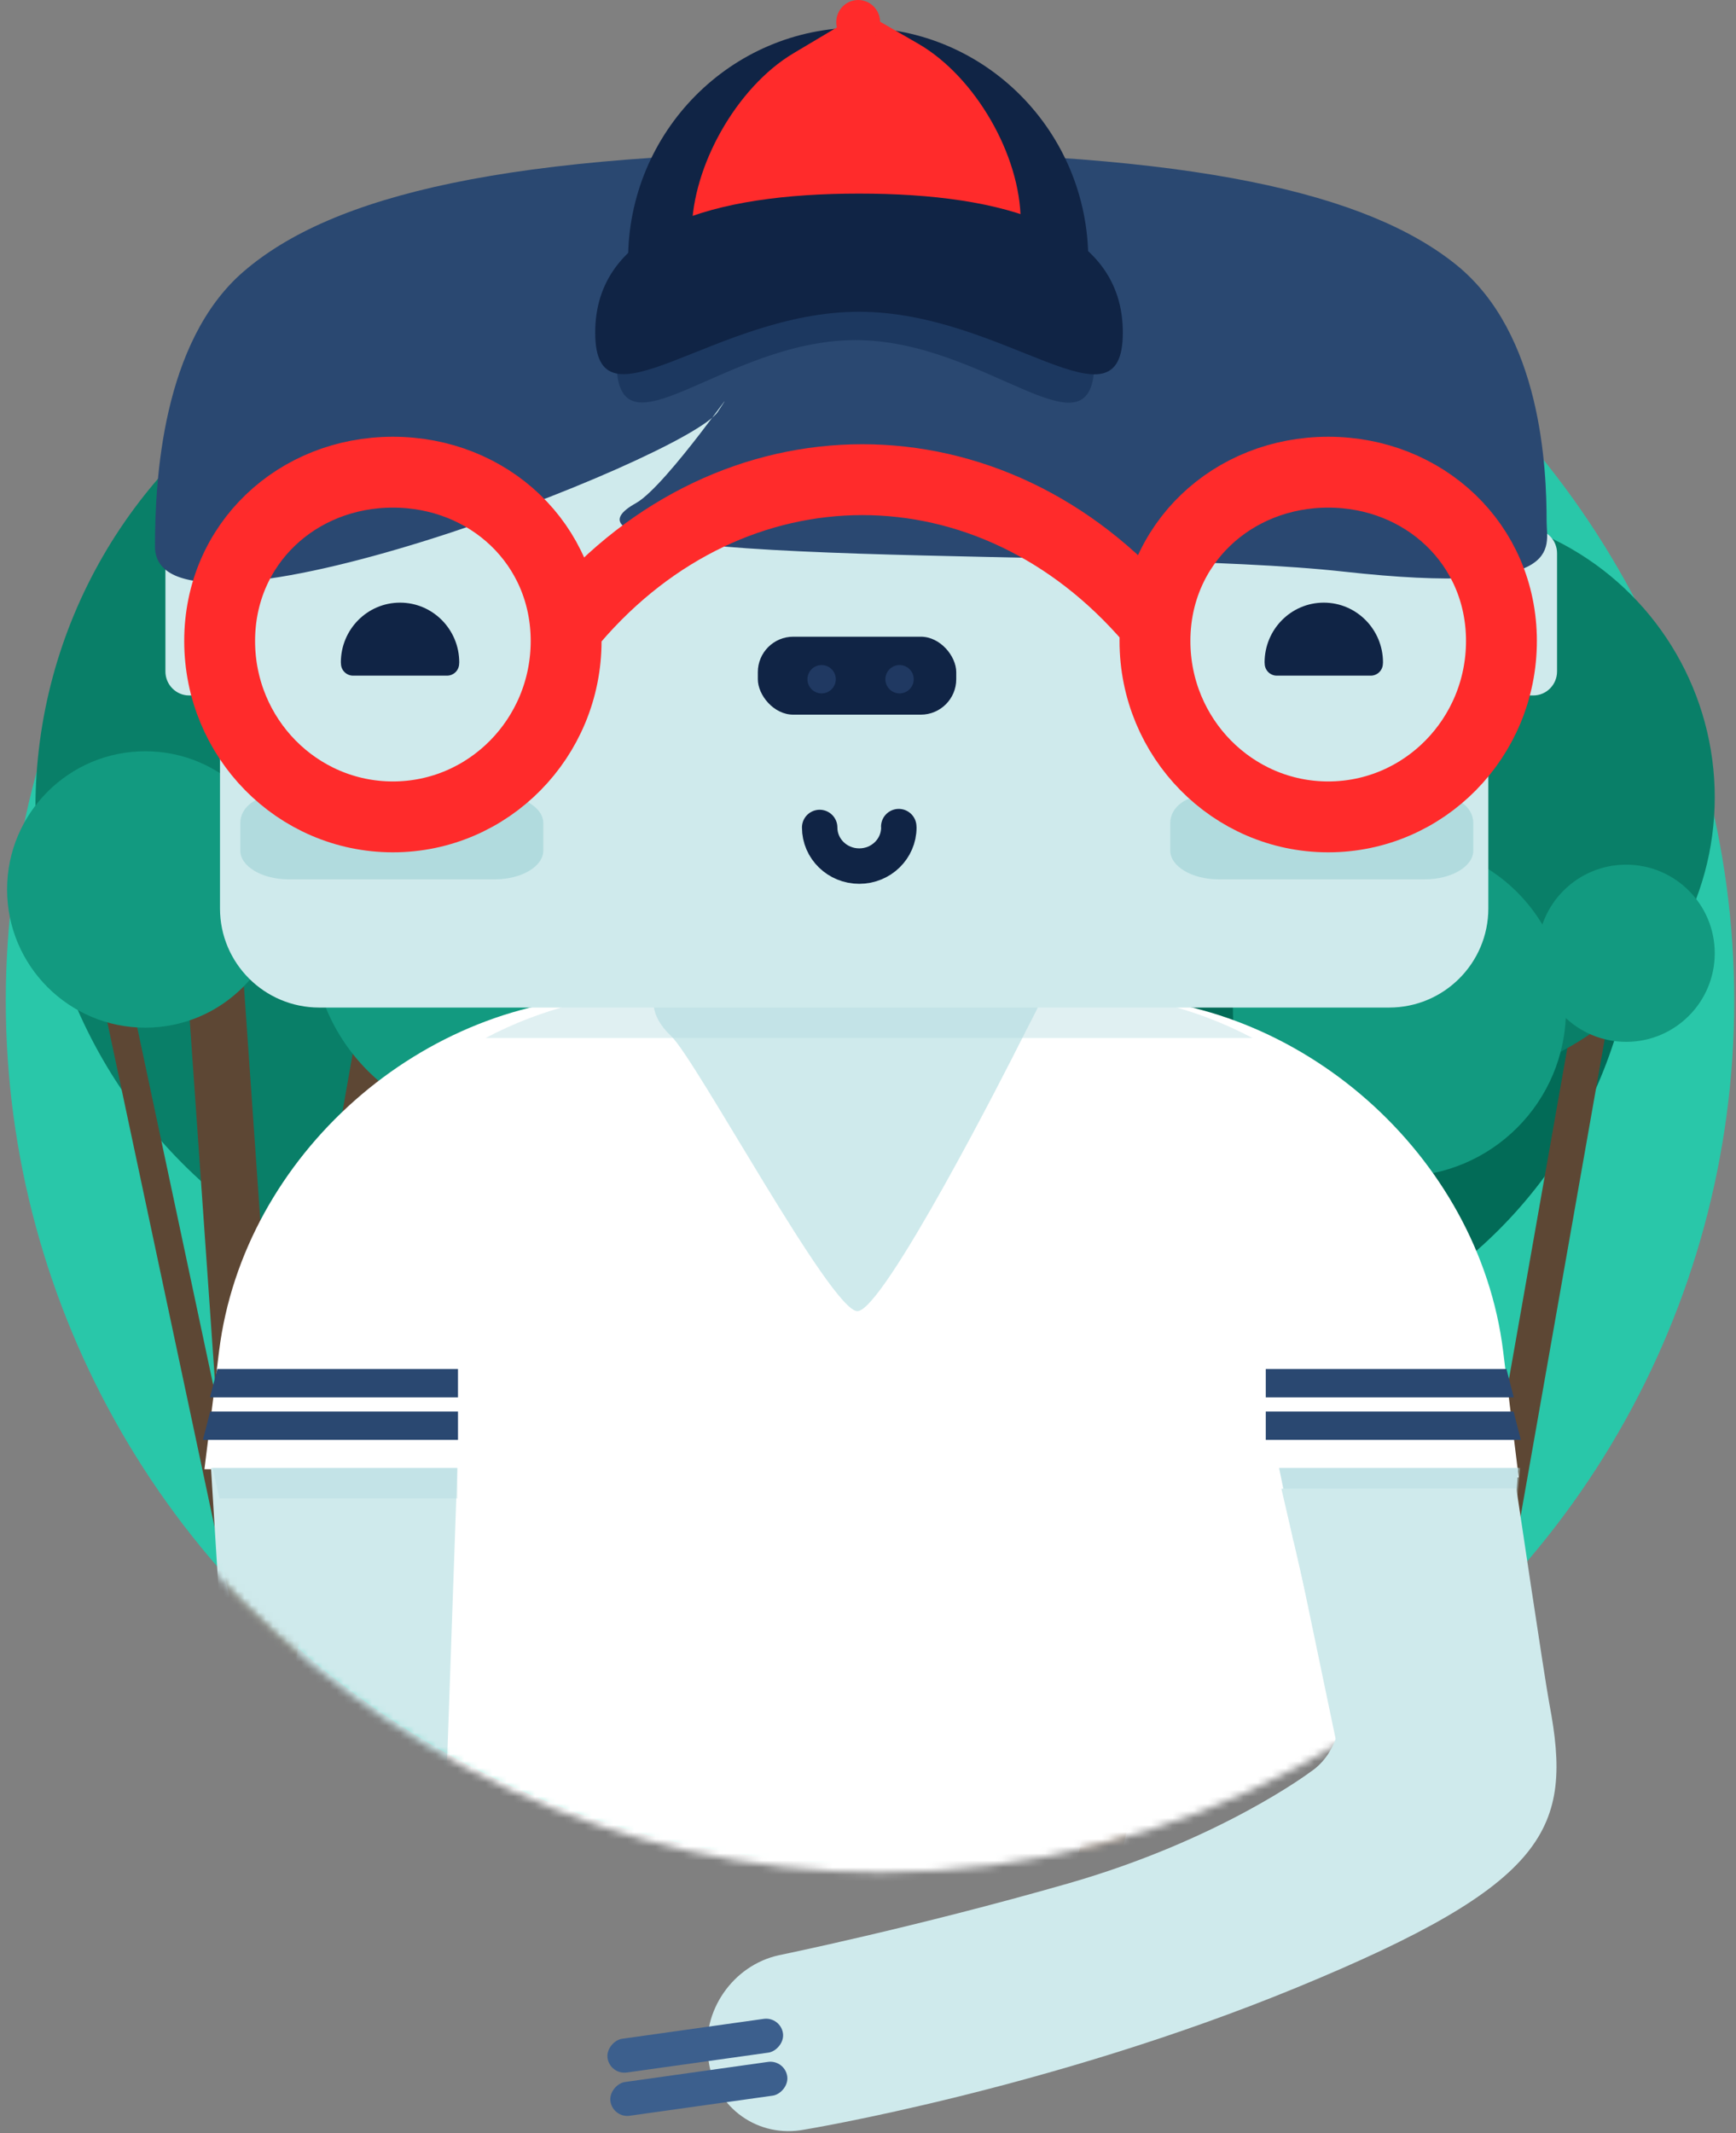 <svg xmlns="http://www.w3.org/2000/svg" xmlns:xlink="http://www.w3.org/1999/xlink" width="245" height="301" viewBox="0 0 245 301">
    <rect x="0" y="0" width="245" height="301" fill="#808080" stroke="none"/>
    <defs>
        <path id="a" d="M134.317 289.2c42.133 0 79.736-21.318 104.362-54.674.709-.96 15.476-26.188 15.83-26.964C263.547 187.711 262 65.567 262 60 262-12 0-26.691 0 60v81.6c0 81.517 60.136 147.6 134.317 147.6z"/>
    </defs>
    <g fill="none" fill-rule="evenodd" transform="translate(-10 -25)">
        <g transform="translate(10 44)">
            <ellipse cx="122.782" cy="122.2" fill="#29C7A9" rx="121.967" ry="121.8"/>
            <circle cx="164.5" cy="107.5" r="66.5" fill="#026B57"/>
            <circle cx="76" cy="95" r="71" fill="#097F68"/>
        </g>
        <mask id="b" fill="#fff">
            <use xlink:href="#a"/>
        </mask>
        <g fill="#5D4734" mask="url(#b)">
            <path d="M18.553 138.219l3.89-.827 43.824 206.172-3.891.827z"/>
            <path d="M70.21 154.628l-6.864-1.21-36.601 207.576 6.863 1.21z"/>
            <path d="M43.606 152.436l-7.946.556 14.703 210.264 7.946-.555zM187.049 108.456l9.809-1.73 36.6 207.576-9.808 1.73z"/>
            <path d="M203.352 93.043l5.843 1.242-43.823 206.172-5.843-1.242zM237.343 138.012l4.903.864-36.601 207.576-4.903-.864z"/>
        </g>
        <g mask="url(#b)">
            <g transform="translate(11 85)">
                <circle cx="197" cy="44" r="27" fill="#129A80"/>
                <circle cx="19.5" cy="65.5" r="19.5" fill="#129A80"/>
                <circle cx="83" cy="27" r="27" fill="#129A80"/>
                <circle cx="70" cy="72" r="27" fill="#129A80"/>
                <circle cx="200.5" cy="52.5" r="40.5" fill="#097F68"/>
                <circle cx="196.5" cy="82.5" r="23.5" fill="#129A80"/>
                <circle cx="228.5" cy="74.5" r="12.5" fill="#129A80"/>
            </g>
        </g>
        <g mask="url(#b)">
            <path fill="#FFF" d="M40.92 215.625c3.429-27.622 28.781-50.015 56.608-50.015h68.04c27.834 0 53.162 22.405 56.567 50.025l2.198 17.827h-15.94l3.325 58.274c2.347 39.72-28.005 71.92-67.798 71.92h-24.745c-39.79 0-72.047-32.258-72.047-72.04v-59.312H38.85l2.07-16.679z"/>
            <g fill="#2A4871">
                <path d="M39.664 224.163h34.972v4h-36zM223.607 224.163h-34.971v4h36zM40.665 218.163h33.97v4h-35zM222.606 218.163h-33.97v4h35z"/>
            </g>
            <path fill="#CFEAEC" d="M190.525 232.127h33.742l-4.69 66.059-16.527-6z"/>
            <path fill="#B1DBDE" d="M190.525 232.127h34.015l-1 10.29h-31.015z" opacity=".4" style="mix-blend-mode:multiply"/>
            <path fill="#CFEAEC" d="M74.543 232.127H39.777l4.095 66.059h28.362z"/>
            <path fill="#B1DBDE" d="M40.011 232.127h34.532v4.29H40.971z" opacity=".4" style="mix-blend-mode:multiply"/>
            <path fill="#CFEAEC" d="M157.397 164.214c0 1.554-1.397 3.786-3.166 7.337C152.175 175.679 134.7 210 131 210c-3.7 0-22.731-35.451-26.278-38.806-3.377-3.194-2.377-5.568-2.377-6.98 0-1.515-3.394-7.302 5.272-7.765 3.204-.171 6.51-6.422 10.034-6.45 3.524-.026 28.494 6.037 33.753 6.45 6.737.528 5.993 6.48 5.993 7.765z"/>
            <path fill="#B1DBDE" d="M78.537 171.457c7.786-4.116 16.663-6.447 26.086-6.447h56.051c9.421 0 18.298 2.33 26.085 6.447H78.537z" opacity=".4" style="mix-blend-mode:multiply"/>
            <g>
                <path fill="#CFEAEC" d="M41.047 110.157c0-17.118 13.879-30.994 31-30.994h137.005c6.073 0 10.995 4.92 10.995 11v63.007c0 7.728-6.265 13.993-14.008 13.993H55.056c-7.737 0-14.009-6.259-14.009-13.993v-43.013z"/>
                <path stroke="#102445" stroke-linecap="round" stroke-linejoin="round" stroke-width="5" d="M125.679 141.754c0 3.01 2.5 5.449 5.587 5.449 3.085 0 5.586-2.44 5.586-5.45 0-.04-.011-.08-.012-.12"/>
                <g fill="#CFEAEC">
                    <path d="M48.549 99.67H36.688c-1.84 0-3.344 1.524-3.344 3.386v16.685c0 1.862 1.505 3.385 3.344 3.385h11.86c1.84 0 3.344-1.523 3.344-3.385v-16.685c0-1.862-1.505-3.385-3.343-3.385M226.402 99.67H214.54c-1.838 0-3.343 1.524-3.343 3.386v16.685c0 1.862 1.505 3.385 3.343 3.385h11.862c1.839 0 3.343-1.523 3.343-3.385v-16.685c0-1.862-1.504-3.385-3.343-3.385"/>
                </g>
                <g transform="translate(116 114)">
                    <rect width="28" height="11" x=".953" y=".837" fill="#102445" rx="5"/>
                    <circle cx="9.953" cy="6.837" r="2" fill="#203962"/>
                    <circle cx="20.953" cy="6.837" r="2" fill="#203962"/>
                </g>
                <g fill="#102445" stroke="#102445" stroke-linecap="round" stroke-linejoin="round" stroke-width="3.424">
                    <path d="M59.83 118.619c0-.051-.014-.099-.014-.15 0-3.715 2.973-6.727 6.642-6.727 3.67 0 6.644 3.012 6.644 6.728 0 .05-.014.098-.015.149H59.83zM190.196 118.619c0-.051-.014-.099-.014-.15 0-3.715 2.974-6.727 6.643-6.727 3.67 0 6.644 3.012 6.644 6.728 0 .05-.015.098-.016.149h-13.257z"/>
                </g>
                <g fill="#B1DBDE">
                    <path d="M50.76 149.075c-3.766 0-6.846-1.823-6.846-4.052v-3.896c0-2.228 2.221-4.052 5.988-4.052l15.307 5.002 14.619-5.002c3.767 0 6.846 1.824 6.846 4.052v3.896c0 2.229-3.08 4.052-6.846 4.052H50.76zM182.007 149.075c-3.766 0-6.847-1.823-6.847-4.052v-3.896c0-2.228 2.222-4.052 5.988-4.052 0 0 11.032 5.002 16.465 5.002 4.256 0 14.32-5.002 14.32-5.002 3.767 0 5.989 1.824 5.989 4.052v3.896c0 2.229-3.081 4.052-6.848 4.052h-29.067z"/>
                </g>
                <path fill="#2A4871" d="M99.747 95.992c-17.33 9.655 68.095 6.13 99.82 9.655 31.727 3.526 28.705-3.352 28.705-7.05 0-7.397-.687-26.51-12.768-36.246-12.39-9.986-36.766-15.951-84.676-15.951-49.202 0-73.991 6.171-86.453 16.914-11.504 9.918-12.503 29.5-12.503 38.808 0 16.696 75.096-12.505 79.428-19.017 4.333-6.512-7.143 10.43-11.553 12.887z"/>
                <g stroke="#FF2B2B" stroke-linecap="round" stroke-width="10">
                    <path d="M40.999 115.441c0-13.708 10.946-23.818 24.45-23.818 13.502 0 24.448 10.11 24.448 23.818 0 13.707-10.946 24.818-24.448 24.818-13.504 0-24.45-11.111-24.45-24.818zm132 0c0-13.708 10.946-23.818 24.45-23.818 13.502 0 24.448 10.11 24.448 23.818 0 13.707-10.946 24.818-24.448 24.818-13.504 0-24.45-11.111-24.45-24.818zM172.536 112.529c-22.573-26.466-59.105-26.466-81.68 0"/>
                </g>
                <g transform="translate(94 25)">
                    <path fill="#102445" d="M37.113 42.924c17.935 0 32.475 11.86 32.475-6.243S55.048 3.902 37.113 3.902C19.178 3.902 4.64 18.578 4.64 36.681s14.54 6.243 32.474 6.243z"/>
                    <path fill="#FF2B2B" stroke="#FF2B2B" stroke-width="3.848" d="M15.557 35.12v-2.35c0-8.625 6.006-19.194 13.409-23.602l8.842-5.266L44.6 7.817c7.468 4.303 13.523 14.79 13.523 23.41v2.349"/>
                    <path fill="#1A355B" d="M36.732 47.989c18.63 0 33.732 17.732 33.732 2.934 0-14.799-15.102-19.608-33.732-19.608S3 36.182 3 50.923c0 14.74 15.102-2.934 33.732-2.934z" opacity=".8"/>
                    <path fill="#102445" d="M37.232 43.989c20.563 0 37.232 17.732 37.232 2.934 0-14.799-16.67-19.608-37.232-19.608C16.669 27.315 0 32.182 0 46.923c0 14.74 16.67-2.934 37.232-2.934z"/>
                    <ellipse cx="37.113" cy="3.122" fill="#FF2B2B" rx="3.093" ry="3.122"/>
                </g>
            </g>
        </g>
        <g transform="rotate(-8 1791.046 -483.596)">
            <path fill="#CFEAEC" d="M139.241 9.916s.218 27.282.384 30.761c.858 17.885-3.527 25.101-40.885 34.677-36.5 9.355-71.574 10.177-71.574 10.177-6.612.34-12.01-4.748-12.054-11.386l-.004-.576c-.045-6.627 5.276-12.386 11.876-12.9 0 0 19.606-1.222 41.834-4.346s36.14-10.863 36.14-10.863c3.588-1.71 5.92-6.27 5.21-10.174l-2.206-12.151-1.563-17.789 32.842 4.57z"/>
            <rect width="4.807" height="25.2" x="10.795" y="65.161" fill="#3C5F8D" rx="2.403" transform="rotate(90 13.199 77.761)"/>
            <rect width="4.807" height="25" x="11.143" y="59.163" fill="#3C5F8D" rx="2.403" transform="rotate(90 13.546 71.663)"/>
        </g>
    </g>
</svg>
